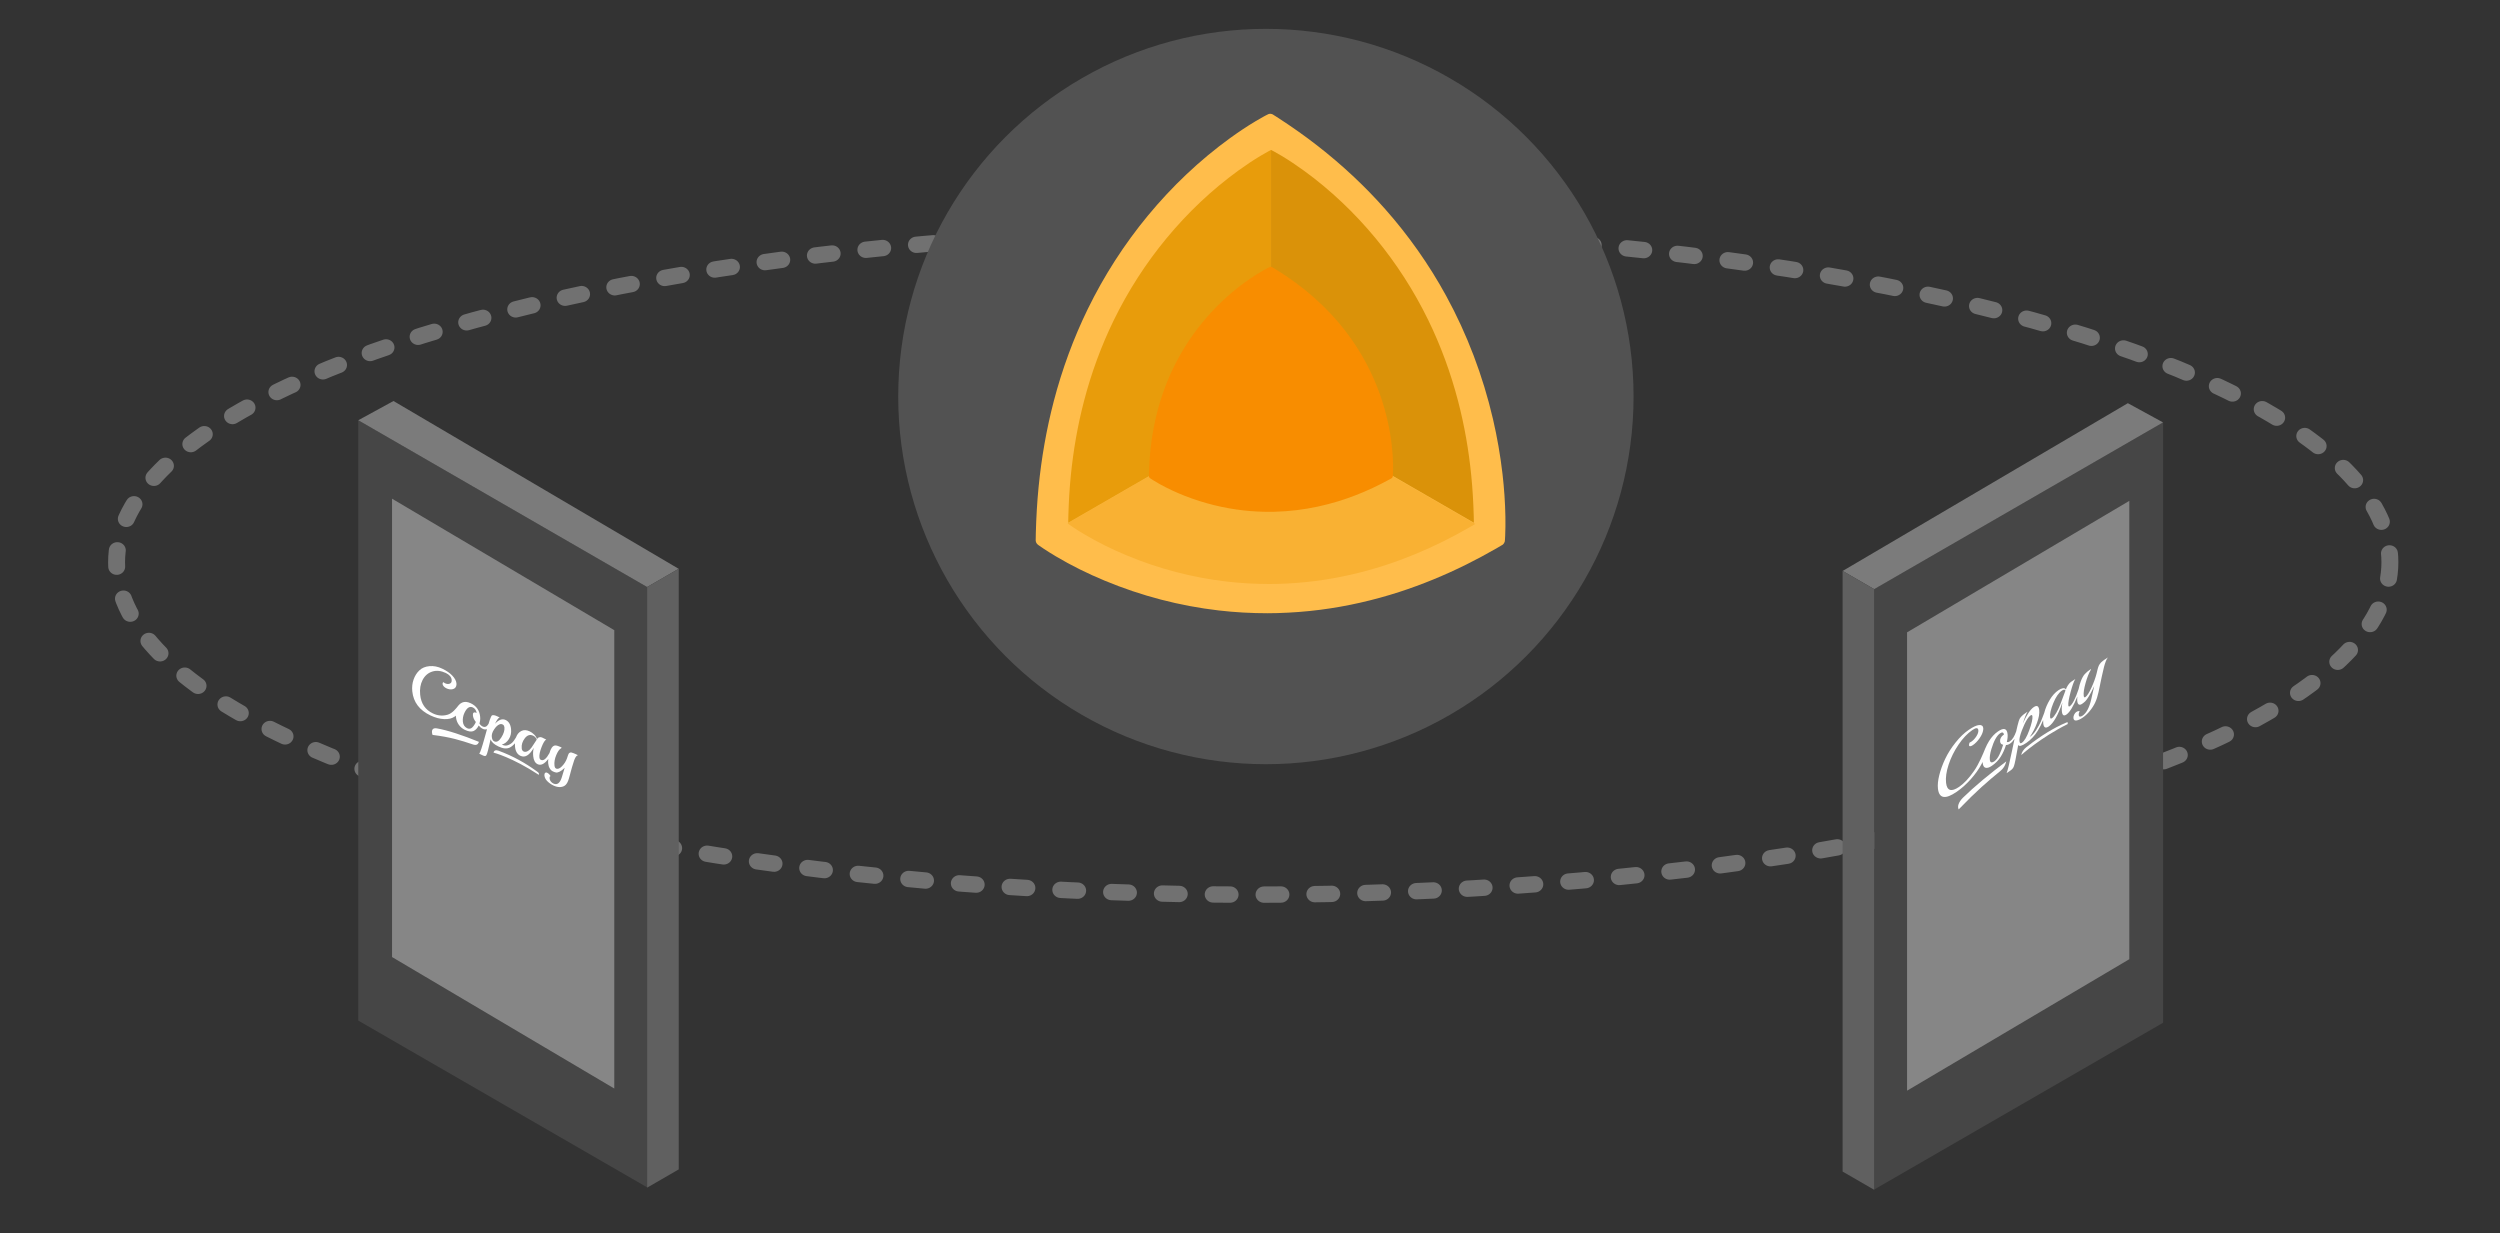 <svg viewBox="0 0 300 148" xmlns="http://www.w3.org/2000/svg" fill-rule="evenodd" clip-rule="evenodd" stroke-linecap="round" stroke-linejoin="round" stroke-miterlimit="1.414"><rect x="0" y="0" width="300" height="148" fill="#333333" stroke="none"/><ellipse cx="149.389" cy="148.75" rx="136.399" ry="41.25" fill="none" stroke-width="2.03" stroke-dasharray="2.03,4.07,0,0" stroke="#717171" transform="matrix(1 0 0 .967 1 -76.37)"/><circle cx="151.678" cy="150.183" r="71.393" fill="#525252" transform="matrix(.618 0 0 .618 58.17 -45.23)"/><path d="M180.26 65.4c-.24.143-.483.284-.724.426-1.182.676-2.38 1.322-3.596 1.925-2.594 1.288-5.27 2.39-8.01 3.28-3.094 1-6.266 1.726-9.478 2.14-1.717.224-3.443.35-5.172.4-.39.01-.78.016-1.172.018-1.95-.002-3.898-.107-5.837-.332-4.69-.543-9.31-1.748-13.704-3.575-2.023-.84-4.004-1.813-5.9-2.942-.494-.293-.984-.6-1.464-.92-.16-.107-.322-.218-.48-.33-.087-.06-.183-.122-.256-.2-.056-.06-.1-.13-.133-.205 0-.006-.004-.013-.006-.02v-.003l-.002-.003v-.003c-.005-.01-.008-.02-.012-.034-.017-.055-.023-.087-.026-.125-.002-.025-.004-.05-.004-.075v-.018c.003-.292.01-.584.016-.876.05-1.837.153-3.67.333-5.498.342-3.468.94-6.907 1.816-10.267 1-3.83 2.363-7.552 4.086-11.083 1.963-4.023 4.39-7.788 7.204-11.195 2.905-3.516 6.222-6.667 9.864-9.307.997-.72 2.016-1.405 3.066-2.032.333-.197.667-.39 1.006-.576.105-.057.204-.11.308-.163.076-.04.155-.085.236-.116l.007-.003h.004l.016-.006c.002 0 .006 0 .01-.004h.008l.002-.003h.007l.002-.002h.012l.004-.003h.006l.003-.002h.01v-.003h.012l.003-.002h.008l.003-.002h.02l.004-.003h.014l.01-.002h.02v-.002h.003c.02 0 .04 0 .06.003.015 0 .03 0 .044.004h.01c.05.007.1.02.147.04.017.007.032.015.047.023.008.004.016.008.023.014l.024.012c.238.15.474.3.71.453 1.586 1.034 3.14 2.126 4.64 3.296 2.913 2.27 5.643 4.806 8.117 7.603 2.792 3.155 5.253 6.64 7.3 10.38 2.53 4.623 4.425 9.625 5.63 14.81.503 2.17.887 4.368 1.143 6.584.196 1.708.318 3.426.347 5.147.012.76.007 1.52-.027 2.278l-.02.363c-.007.108-.008.22-.032.323l-.003.01V65l-.002.005V65l-.003.005v.006l-.006.016c-.038.12-.107.225-.197.304-.004.006-.01.008-.013.012-.026.022-.054.042-.084.06z" fill="#FFBD4B"/><path d="M177.03 62.867c-.02.018-.044.034-.07.05l-.633.37c-1.035.59-2.08 1.157-3.146 1.684-2.27 1.128-4.61 2.094-7.007 2.87-2.706.877-5.483 1.51-8.293 1.875-1.504.194-3.013.306-4.527.35-.34.007-.683.012-1.025.014-1.707-.003-3.41-.095-5.108-.29-4.103-.476-8.15-1.53-11.992-3.13-1.77-.737-3.504-1.587-5.163-2.574-.433-.257-.86-.524-1.28-.805-.143-.093-.284-.19-.423-.29-.075-.053-.16-.105-.224-.174l-.025-.03 24.39-14.08 24.528 14.162zm-24.34-45.234l-.014-.002h.005l.01.004z" fill="#F9B133"/><path d="M128.19 62.728v-.043l-.002-.016.015-.768c.043-1.608.134-3.213.293-4.812.3-3.032.822-6.04 1.59-8.98.874-3.353 2.067-6.61 3.575-9.7 1.72-3.52 3.84-6.815 6.305-9.797 2.543-3.077 5.444-5.833 8.632-8.143.87-.63 1.762-1.23 2.682-1.78.29-.172.583-.34.88-.504.09-.05.177-.095.27-.143l.1-.054v30.686l-24.338 14.05z" fill="#E89C0B"/><path d="M176.86 62.728c.002-.014.002-.03.002-.043l.002-.016-.015-.768c-.045-1.608-.136-3.213-.295-4.812-.298-3.032-.82-6.04-1.59-8.982-.874-3.35-2.067-6.61-3.575-9.7-1.716-3.518-3.84-6.813-6.302-9.795-2.543-3.077-5.444-5.834-8.632-8.143-.87-.63-1.762-1.23-2.68-1.78-.292-.172-.585-.34-.882-.504-.09-.05-.178-.095-.27-.143l-.1-.054v30.686l24.337 14.05z" fill="#DA9209"/><path d="M166.96 57.407c-.126.07-.25.14-.377.208-.614.33-1.236.648-1.868.944-1.348.63-2.74 1.17-4.162 1.606-1.608.49-3.257.847-4.926 1.05-.892.11-1.79.173-2.687.197-.204.004-.406.007-.61.008-1.012 0-2.025-.052-3.033-.162-2.437-.267-4.84-.86-7.122-1.755-1.05-.413-2.08-.89-3.066-1.443-.258-.144-.513-.294-.76-.45-.086-.054-.17-.108-.253-.164-.045-.03-.094-.06-.132-.097-.03-.03-.053-.064-.07-.1l-.003-.01v-.005l-.007-.016c-.01-.028-.012-.044-.014-.06v-.05l.007-.43c.026-.9.08-1.8.174-2.695.18-1.7.49-3.387.945-5.035.52-1.878 1.228-3.705 2.123-5.436 1.02-1.974 2.28-3.82 3.743-5.492 1.51-1.725 3.234-3.27 5.127-4.565.516-.353 1.046-.69 1.59-.996.174-.096.348-.19.524-.282l.16-.08c.04-.02.08-.042.124-.057h.005c.002 0 .005 0 .007-.004h.006v-.002h.007v-.002h.015l.003-.002h.008v-.002h.014v-.002h.012l.002-.002h.02l.002-.002h.03c.01 0 .017 0 .024.003h.006c.025.004.05.01.075.02l.026.01.012.008.013.007.37.222c.823.507 1.63 1.043 2.41 1.617 1.514 1.112 2.933 2.356 4.22 3.73 1.45 1.546 2.73 3.255 3.792 5.09 1.315 2.267 2.3 4.72 2.926 7.264.262 1.064.46 2.142.594 3.23.102.837.166 1.68.18 2.524.007.372.005.745-.013 1.117l-.01.178c-.005.053-.006.108-.018.16l-.002.003v.006h-.002v.005l-.004.008c-.02.058-.055.11-.102.15-.002 0-.005.003-.006.005l-.044.03z" fill="#F88D00"/><path d="M198.33 99.903h-.002" fill="#FFFCFC" fill-rule="nonzero"/><path d="M89.894 125.13v.002m130.39-.002v.002m-130.39-.002v.002m130.39-.002v.002m-22.39-8.032" fill="#464646" fill-rule="nonzero"/><path d="M42.993 122.47V50.423l34.664 20.013v72.047L42.993 122.47zM259.568 122.73V50.683l-34.664 20.013v72.047l34.664-20.013z" fill="#464646"/><path d="M47.044 114.843v-55l26.67 15.778v55.003l-26.67-15.78zM255.517 115.104v-55l-26.67 15.778v55l26.67-15.778z" fill="#868686"/><g fill="#fff" fill-rule="nonzero"><path d="M63.786 89.7c-.13.188-.285.332-.463.433-.178.1-.34.115-.486.046-.135-.066-.212-.19-.23-.375-.045-.43.08-.835.374-1.215.296-.38.63-.48 1-.305.21.1.35.257.428.475-.124.208-.33.52-.62.94m-4.485-.736c-.164-.077-.26-.256-.288-.537-.03-.28.064-.58.28-.898.213-.32.426-.52.638-.6.13-.055.252-.053.37.003.034.016.06.03.077.045.086.063.137.17.153.32.035.345-.088.744-.37 1.195-.28.452-.568.608-.86.47m-2.15-3.42c-.142-.068-.25-.073-.32-.016-.073.055-.1.164-.084.325.025.263.143.526.352.79-.108.26-.25.48-.43.653-.177.174-.387.203-.63.088-.294-.156-.46-.414-.496-.772-.037-.357.024-.71.182-1.053.29-.623.63-.843 1.02-.66.247.12.398.34.453.668l-.05-.024zm11.86 4.92c-.14-.066-.29-.12-.45-.162-.05-.01-.097-.01-.14.01-.044.02-.08.036-.104.05-.027.013-.055.05-.084.106-.03.057-.05.103-.062.136-.013.034-.035.098-.065.19l-.07.214c-.128.35-.326.664-.598.944-.272.28-.51.372-.713.276-.108-.05-.17-.177-.19-.38-.04-.382.03-.793.214-1.235.184-.44.38-.713.59-.82.03-.02.043-.04.04-.064-.002-.024-.014-.04-.037-.052-.3-.14-.53-.214-.694-.218-.164-.004-.313.09-.446.283-.103.15-.193.36-.268.633-.378.688-.72.96-1.03.813-.1-.048-.16-.15-.176-.305-.03-.297.057-.71.26-1.233.205-.525.392-.824.56-.897l-.083-.04-.423-.21c-.113-.052-.23-.06-.348-.02-.12.04-.204.115-.25.223-.07-.215-.19-.403-.357-.564-.167-.163-.34-.287-.52-.37-.384-.184-.72-.2-1.01-.05-.292.15-.5.397-.63.745l-.007.02c-.02.03-.04.065-.064.103-.143.23-.256.387-.338.473-.15.157-.336.277-.555.36-.22.083-.446.07-.677-.04l-.068-.03c.34-.09.62-.308.843-.657.22-.35.31-.75.263-1.203-.055-.548-.272-.912-.65-1.09-.4-.19-.824-.04-1.273.452.22-.463.406-.716.558-.758l-.254-.12c-.33-.157-.56-.197-.68-.117-.06.045-.14.22-.25.52-.036.11-.087.27-.15.484-.2.343-.437.45-.71.318-.16-.074-.287-.195-.384-.36.085-.26.113-.533.084-.82-.076-.75-.45-1.286-1.12-1.603-.4-.19-.748-.218-1.043-.086-.177.08-.322.195-.437.343 0-.002.002-.004.003-.005-.27.35-.74.963-1.33 1.126-.59.164-1.168.11-1.737-.16-.914-.432-1.424-1.18-1.532-2.24-.07-.686.03-1.282.297-1.79.268-.505.654-.837 1.16-.996.503-.158 1.042-.1 1.617.17.435.207.67.482.705.828.023.227-.05.377-.22.45-.17.073-.364.057-.584-.047-.078-.038-.15-.084-.214-.137-.057.07-.08.15-.072.238.01.09.056.18.14.277.085.094.19.17.313.23.265.124.512.162.74.11.228-.05.375-.177.44-.378.032-.11.042-.22.03-.327-.028-.293-.19-.598-.486-.917-.295-.318-.7-.6-1.22-.846-.52-.247-1.03-.347-1.53-.3-.504.045-.91.215-1.217.51-.308.293-.54.66-.693 1.102-.153.44-.204.91-.154 1.404.133 1.306.86 2.273 2.186 2.9.57.27 1.115.417 1.638.44.522.023.944-.078 1.264-.304.052-.036.097-.073.14-.11.002.048.006.097.01.147.04.37.156.69.352.956.196.266.434.466.716.6.44.207.787.255 1.04.143.255-.113.462-.333.622-.66.146.177.314.31.503.4.163.077.328.09.498.037-.082.29-.176.627-.283 1.014-.31 1.13-.525 1.77-.648 1.93l.405.192c.11.053.202.082.273.087.07.004.13-.03.178-.108.05-.077.11-.264.19-.563l.314-1.34c.097.322.416.613.957.87.54.255.99.295 1.35.12.22-.11.423-.28.61-.51-.004.133 0 .27.015.413.056.55.272.912.65 1.09.547.26 1.08-.06 1.6-.96-.082.3-.104.637-.067 1.007.05.496.227.815.53.96.393.185.82-.025 1.28-.63-.023.196-.03.365-.016.508.023.246.085.455.19.626.102.17.228.292.377.362.15.07.28.115.384.13.106.017.247-.016.424-.1.176-.084.378-.24.607-.466l-.343 1.132c-.222.718-.562.97-1.018.753-.118-.056-.22-.137-.302-.24-.083-.106-.13-.215-.142-.328-.022-.215.016-.316.114-.304-.034-.073-.088-.15-.16-.23-.073-.08-.158-.142-.257-.19-.1-.046-.18-.035-.247.033-.065.07-.09.17-.078.3.025.25.144.48.356.692.213.21.46.384.74.517.283.134.555.193.816.177.26-.015.473-.1.634-.257.16-.157.29-.41.39-.76.036-.114.082-.278.138-.493.056-.215.092-.35.108-.405.016-.054.06-.21.13-.47s.16-.542.267-.85c.136-.36.285-.557.448-.588l-.347-.166zM52.47 88.22v.002m197.622.258"/><path d="M57.474 89.024c-1.92-.788-3.76-1.398-5.062-1.622-.542-.094-.68.27-.508.787 2.208.276 3.302.63 4.915 1.166.284.095.51.013.604-.213l.05-.12m7.183 3.962c.058-.207-.008-.255-.252-.433-1.34-.974-2.813-1.816-4.586-2.468-.3-.11-.546-.044-.593.23 0 0 2.227.565 5.43 2.67zm182.565-8.425c-.134.348-.292.68-.474.993-.182.314-.35.522-.5.625-.137.095-.216.06-.236-.108-.044-.39.084-.953.385-1.692.302-.74.643-1.24 1.024-1.5.216-.147.36-.154.44-.02-.127.36-.34.927-.637 1.7m-4.597 4.575c-.168.115-.266.046-.295-.208-.03-.253.067-.67.287-1.252.22-.582.438-1.04.655-1.375.133-.207.26-.352.38-.435.036-.024.062-.04.08-.045.09-.038.14.01.157.145.035.313-.09.868-.38 1.666-.288.795-.583 1.296-.883 1.502m-2.204-.95c-.143.098-.253.22-.326.363-.074.143-.103.288-.086.434.028.236.15.366.364.39-.11.393-.256.786-.44 1.176-.18.39-.397.67-.645.84-.304.19-.473.123-.51-.2-.038-.324.025-.757.187-1.3.298-.983.646-1.612 1.045-1.885.254-.173.41-.125.465.145l-.052.036zm12.16-9.05c-.143.098-.297.22-.46.368-.052.047-.1.106-.144.178-.046.07-.08.13-.108.173-.027.046-.055.115-.084.208-.03.093-.052.165-.064.214-.013.05-.036.142-.067.274l-.073.303c-.13.506-.332 1.065-.61 1.675-.28.61-.523.986-.73 1.13-.11.074-.176.02-.198-.163-.04-.346.035-.853.222-1.523.188-.67.39-1.184.604-1.54.03-.057.045-.096.043-.118-.003-.02-.016-.024-.04-.008-.305.21-.542.41-.71.6-.17.192-.32.465-.458.82-.106.277-.197.6-.274.968-.386 1.154-.738 1.84-1.055 2.057-.104.07-.164.036-.18-.104-.03-.27.058-.795.267-1.576.21-.78.4-1.31.575-1.586l-.087.06-.434.288c-.116.08-.235.21-.358.393-.123.183-.21.358-.258.526-.072-.137-.193-.19-.364-.156-.17.032-.35.112-.533.24-.393.268-.74.65-1.037 1.15-.298.498-.512 1-.644 1.51l-.007.03-.068.183c-.146.406-.262.702-.346.888-.154.338-.344.68-.57 1.027-.224.347-.455.6-.692.764l-.07.047c.35-.493.637-1.052.864-1.673.228-.622.318-1.138.27-1.548-.056-.497-.278-.613-.665-.347-.41.28-.845.94-1.305 1.977.227-.737.418-1.217.573-1.44l-.26.178c-.34.234-.572.463-.696.687-.06.118-.145.395-.254.83-.04.156-.092.382-.157.678-.205.586-.448.976-.73 1.17-.162.11-.293.138-.392.084.09-.37.118-.684.088-.943-.078-.68-.46-.784-1.148-.312-.41.28-.767.665-1.07 1.15-.182.295-.33.586-.448.874 0-.004 0-.007.002-.01-.278.68-.758 1.866-1.363 2.734-.604.868-1.2 1.502-1.782 1.902-.936.642-1.46.482-1.57-.478-.07-.62.03-1.35.305-2.186.275-.837.67-1.637 1.187-2.398.516-.762 1.07-1.345 1.658-1.75.445-.304.686-.3.722.013.023.205-.052.446-.226.722-.173.276-.373.49-.598.645-.08.056-.155.095-.22.116-.06.14-.084.25-.075.33.01.08.06.12.146.116.087-.004.194-.05.32-.137.273-.187.525-.44.76-.765.233-.323.384-.627.45-.912.033-.15.044-.274.033-.37-.03-.265-.198-.386-.5-.362-.304.026-.72.22-1.25.584-.534.364-1.057.868-1.57 1.512-.517.644-.93 1.3-1.248 1.967-.315.668-.552 1.32-.71 1.954-.157.635-.21 1.176-.158 1.624.136 1.18.883 1.308 2.24.377.584-.4 1.144-.898 1.68-1.496.536-.596.968-1.2 1.296-1.813.053-.098.1-.19.144-.28.002.048.005.094.01.14.04.336.16.524.36.564.2.04.446-.04.735-.236.45-.31.805-.672 1.066-1.09.26-.416.472-.888.636-1.413.15.008.323-.054.516-.187.167-.114.337-.3.51-.554l-.29 1.375c-.316 1.524-.538 2.44-.664 2.748l.416-.285c.115-.08.21-.158.28-.237.073-.077.134-.184.184-.32.05-.136.114-.403.193-.8l.322-1.75c.1.218.426.136.98-.244s1.015-.873 1.38-1.48c.228-.374.437-.79.63-1.25-.006.144 0 .28.013.41.057.495.28.61.667.345.56-.383 1.106-1.345 1.64-2.886-.085.406-.108.777-.07 1.112.052.447.234.564.546.35.4-.275.838-.996 1.31-2.163-.023.227-.028.407-.015.538.025.227.09.366.195.42.106.052.235.026.388-.08.153-.104.284-.212.393-.32.11-.11.254-.313.435-.61.18-.295.39-.695.625-1.2l-.352 1.57c-.228 1-.576 1.66-1.044 1.98-.12.083-.225.12-.31.112-.086-.007-.134-.063-.146-.165-.022-.195.017-.344.117-.447-.034-.034-.09-.05-.163-.045-.074.004-.162.04-.263.11-.1.07-.185.178-.253.326-.066.148-.092.28-.08.4.027.227.15.32.366.287.217-.035.47-.152.76-.35.288-.198.567-.46.834-.786s.484-.665.65-1.016c.164-.352.297-.767.398-1.243.038-.16.086-.382.143-.67l.11-.542c.02-.075.063-.287.135-.636.072-.348.163-.744.274-1.187.14-.53.29-.91.46-1.135l-.358.244zm-18.378 18.9"/><path d="M240.75 91.367c-1.966 1.472-3.855 3.036-5.188 4.35-.556.55-.696 1.085-.52 1.413 2.263-2.34 3.385-3.278 5.038-4.644.293-.242.526-.596.62-.938.018-.06.035-.122.05-.18m7.366-4.478c.058-.28-.01-.25-.26-.142-1.372.593-2.883 1.48-4.7 2.92-.307.24-.56.6-.607.938 0 0 2.28-2.07 5.565-3.715z"/></g><path d="M42.996 50.428l4.223-2.307 34.22 20.135-3.786 2.185-34.66-20.012zM259.565 50.69l-4.223-2.308-34.223 20.133 3.784 2.185 34.66-20.01z" fill="#7B7B7B"/><path d="M77.657 70.437l3.792-2.19v72.08l-3.794 2.19v-72.08zM224.904 70.698l-3.792-2.19v72.08l3.792 2.19v-72.08z" fill="#606060"/></svg>